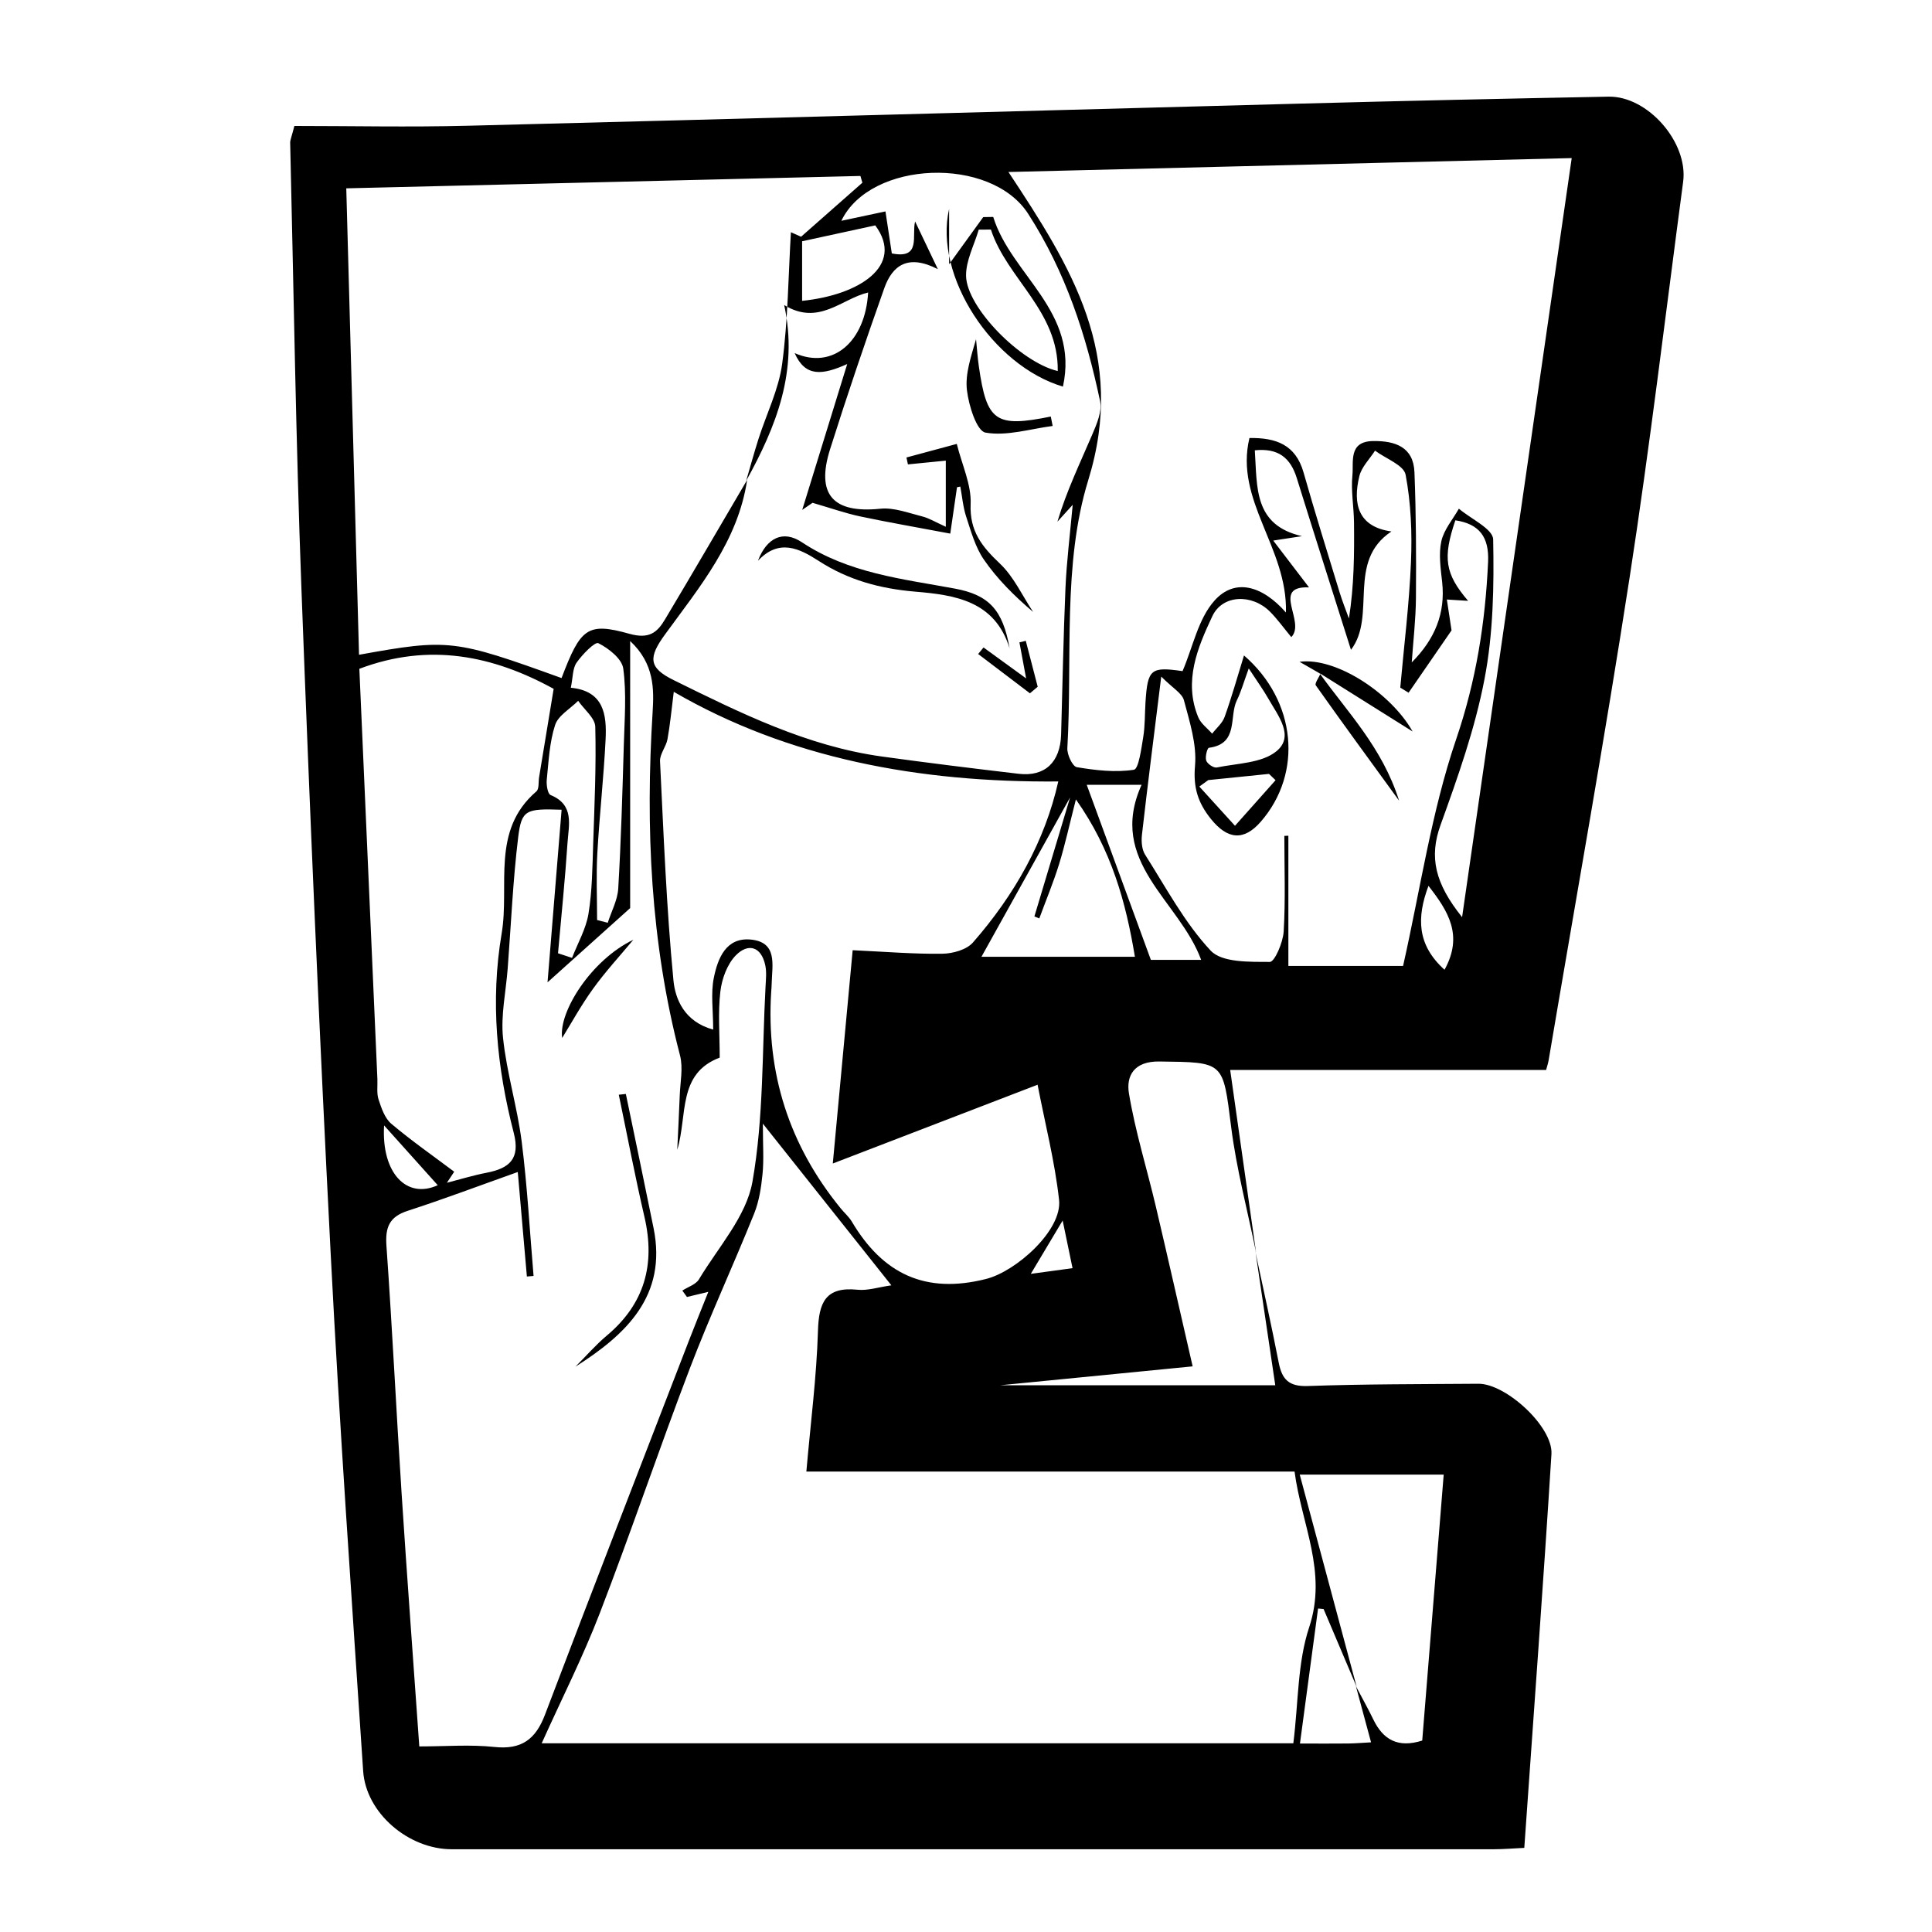<?xml version="1.0" encoding="UTF-8"?>
<svg id="Layer_4" data-name="Layer 4" xmlns="http://www.w3.org/2000/svg" viewBox="0 0 350 350">
  <path d="M227.41,226.69c1.43,6.72,2.93,13.42,4.24,20.15,.59,3.05,1.83,4.37,5.26,4.25,10.3-.36,20.6-.33,30.91-.41,4.98-.04,13.55,7.79,13.24,12.75-1.48,23.68-3.24,47.34-4.92,71.33-2.1,.1-3.83,.25-5.56,.25-62.91,.01-125.83,.01-188.74,0-7.84,0-15.55-6.56-16.05-14.18-2.07-31.15-4.27-62.3-5.87-93.47-2.07-40.2-3.8-80.42-5.31-120.65-1.01-26.94-1.4-53.9-2.04-80.85-.01-.5,.24-1,.76-3.04,10.26,0,20.86,.23,31.44-.04,50.41-1.27,100.82-2.69,151.23-4.02,18.46-.49,36.93-.9,55.39-1.25,7.13-.14,14.47,8.3,13.53,15.41-3.18,23.91-6.02,47.87-9.7,71.71-4.51,29.19-9.74,58.26-14.66,87.39-.11,.67-.34,1.32-.47,1.82h-57.23c1.53,10.77,3.11,21.89,4.68,33-1.55-7.58-3.55-15.08-4.51-22.72-1.5-11.86-1.2-11.67-13.02-11.82-4.58-.06-6.02,2.61-5.49,5.79,1.15,6.9,3.26,13.64,4.87,20.47,2.24,9.52,4.39,19.06,6.67,28.97-12.36,1.21-23.78,2.33-34.91,3.43h49.88c-1.27-8.6-2.44-16.43-3.6-24.27Zm18.23,78.79c1.05,2,2.16,3.97,3.14,6,1.77,3.67,4.45,5.24,8.87,3.84,1.29-15.91,2.57-31.88,3.89-48.18h-26.08c3.5,13.03,6.92,25.76,10.32,38.48-2-4.71-4-9.42-6-14.13-.33-.03-.67-.06-1-.09-1.07,7.96-2.13,15.91-3.28,24.46,3.6,0,6.22,.02,8.83-.01,1.34-.02,2.68-.14,4.05-.21-.97-3.59-1.85-6.87-2.74-10.15ZM135.35,86.95c-1.66,11.09-8.62,19.39-14.9,28.02-3,4.13-2.99,5.99,1.57,8.23,12.07,5.95,24.17,11.97,37.74,13.85,8.25,1.14,16.51,2.16,24.78,3.13,4.75,.56,7.54-2.09,7.69-7.1,.26-8.86,.41-17.72,.79-26.58,.21-4.78,.81-9.54,1.31-15.05-1.4,1.55-2.09,2.3-2.77,3.06,1.66-5.58,4.12-10.65,6.33-15.83,.81-1.89,1.79-4.18,1.4-6.01-2.53-11.98-6.22-23.37-13.03-33.94-6.78-10.52-28.6-9.67-33.84,1.27,2.73-.58,5.19-1.1,7.99-1.7,.44,2.93,.81,5.32,1.15,7.61,5.39,1.09,3.57-3.23,4.22-5.79,1.38,2.89,2.57,5.38,4.12,8.64-5.43-2.79-8.24-.66-9.7,3.44-3.43,9.67-6.73,19.39-9.82,29.17-2.61,8.26,.57,11.67,9.11,10.79,2.46-.25,5.09,.77,7.59,1.4,1.26,.32,2.42,1.04,4.26,1.87v-11.98c-2.62,.26-4.74,.47-6.86,.68-.09-.42-.18-.83-.27-1.25,2.81-.76,5.62-1.51,9.12-2.46,.94,3.79,2.66,7.38,2.51,10.88-.21,4.93,2.05,7.72,5.3,10.8,2.52,2.38,4.05,5.8,6.02,8.76-3.49-2.96-6.52-6-8.92-9.48-1.56-2.26-2.33-5.12-3.21-7.79-.57-1.74-.72-3.62-1.06-5.44-.2,.04-.4,.08-.6,.12-.44,3.06-.89,6.11-1.22,8.4-5.92-1.12-11.16-2.02-16.35-3.12-2.62-.56-5.17-1.46-8.6-2.46-.22,.15-1.5,1.02-1.87,1.28,2.51-8.13,5.16-16.72,8.15-26.42-4.54,2.04-7.6,2.37-9.52-1.98,6.9,3.05,12.8-2.04,13.31-10.98-4.82,1.14-8.95,6.11-15.21,2.27,2.61,11.93-1.46,22.05-6.89,31.86,.74-2.54,1.44-5.09,2.24-7.61,1.45-4.54,3.67-8.97,4.29-13.62,1.05-7.87,1.11-15.88,1.58-23.82,.61,.27,1.23,.55,1.84,.82,3.7-3.26,7.41-6.53,11.11-9.79-.12-.41-.24-.82-.36-1.22-30.84,.74-61.67,1.48-93.14,2.24,.78,28.62,1.55,56.5,2.31,84.5,16.23-2.93,17.26-2.8,36.69,4.22,3.43-9.01,4.64-10.17,12.29-8.02,3.53,.99,5.02-.2,6.43-2.57,5.02-8.39,9.93-16.85,14.9-25.3Zm-37.21,228.86H234.3c.93-7.43,.74-14.6,2.87-21.02,3.33-10.04-1.37-18.56-2.65-28.2h-88.44c.77-8.84,1.85-17.13,2.1-25.44,.15-5.19,1.36-8.1,7.19-7.5,1.82,.19,3.72-.46,6.11-.8-7.74-9.73-15.04-18.92-23.28-29.29,0,3.96,.2,6.57-.06,9.12-.24,2.43-.62,4.94-1.52,7.18-3.78,9.39-8.04,18.59-11.65,28.04-5.62,14.73-10.66,29.68-16.33,44.39-3.04,7.89-6.88,15.46-10.5,23.51Zm166.73-149.65c6.72-46.5,13.23-91.63,19.86-137.52-35.1,.87-68.69,1.7-102.04,2.52,11.38,17.22,21.48,33.07,14.45,55.85-4.67,15.13-2.85,32.27-3.78,48.52-.07,1.17,.94,3.32,1.71,3.45,3.41,.57,6.98,.99,10.34,.47,.87-.13,1.35-3.83,1.7-5.94,.34-2.09,.27-4.24,.41-6.36,.39-5.95,.97-6.4,6.71-5.57,1.88-4.38,2.83-9.48,5.8-12.79,3.68-4.1,8.63-2.72,12.93,2.17,.32-11.74-9.35-20.29-6.61-31.61,4.78-.07,8.36,1.18,9.8,6.24,2.07,7.28,4.33,14.51,6.54,21.75,.49,1.59,1.11,3.14,1.68,4.71,.94-5.95,.98-11.69,.92-17.43-.03-2.83-.57-5.69-.29-8.48,.25-2.49-.77-6.19,3.78-6.24,3.96-.05,7.28,1.07,7.46,5.64,.3,7.59,.33,15.19,.27,22.78-.03,3.89-.49,7.79-.76,11.68,4.24-4.25,6.12-8.97,5.51-14.55-.27-2.46-.66-5.05-.15-7.39,.46-2.1,2.07-3.95,3.18-5.91,2.17,1.85,6.17,3.67,6.21,5.56,.17,8.44,.02,17.06-1.57,25.32-1.72,8.98-4.83,17.75-7.95,26.39-2.12,5.85-1.03,10.6,3.89,16.73Zm-142.18,42.13c.15-3.27,.33-6.54,.45-9.81,.09-2.44,.64-5.02,.05-7.29-5.35-20.47-6.27-41.23-4.96-62.23,.25-4.07,.34-8.72-4.07-12.83v48.38c-5.62,5.05-11.62,10.44-14.97,13.45,.65-7.94,1.6-19.58,2.55-31.27-6.47-.22-7.26,0-7.87,5.01-.96,7.89-1.29,15.86-1.9,23.79-.32,4.19-1.27,8.44-.84,12.54,.66,6.32,2.58,12.49,3.38,18.8,1.02,8.07,1.46,16.21,2.15,24.32-.4,.03-.8,.07-1.21,.1-.53-6.08-1.06-12.16-1.65-18.93-6.97,2.48-13.4,4.91-19.94,7.03-3.37,1.09-4.09,3.02-3.85,6.37,1.05,14.86,1.77,29.74,2.73,44.61,.98,15.18,2.12,30.36,3.22,46.05,4.82,0,9.26-.37,13.61,.1,4.9,.52,7.46-1.37,9.16-5.85,8.61-22.68,17.4-45.29,26.14-67.93,1.06-2.73,2.16-5.45,3.45-8.67-1.87,.45-2.87,.69-3.87,.93-.28-.39-.56-.77-.84-1.16,1.03-.67,2.46-1.1,3.02-2.05,3.47-5.79,8.57-11.38,9.68-17.65,2.05-11.61,1.74-23.64,2.38-35.49,.07-1.24,.2-2.53-.05-3.72-.73-3.48-3.14-4.06-5.33-1.83-1.57,1.6-2.54,4.26-2.81,6.56-.45,3.83-.12,7.76-.12,11.98-7.69,2.89-5.8,10.48-7.69,16.69Zm69.02-66.72c-25.24,.21-48.87-4.18-69.65-16.24-.42,3.29-.66,5.96-1.14,8.59-.25,1.37-1.41,2.68-1.35,3.98,.65,13.24,1.16,26.5,2.43,39.69,.32,3.38,1.96,7.5,7.2,8.93,0-3.5-.46-6.55,.12-9.4,.71-3.48,2.19-7.34,6.69-6.91,4.9,.47,3.87,4.6,3.79,7.9-.01,.53-.05,1.06-.09,1.59q-1.4,22.04,12.57,39.18c.67,.83,1.51,1.54,2.05,2.45,5.58,9.4,13.26,13.17,24.33,10.36,5.42-1.37,13.81-8.81,13.2-14.33-.77-6.95-2.53-13.79-3.89-20.85-12.5,4.81-24.35,9.37-37.1,14.27,1.24-13.33,2.41-25.86,3.6-38.64,5.99,.28,11.11,.71,16.23,.64,1.89-.03,4.39-.71,5.55-2.03,7.56-8.63,13.06-18.42,15.47-29.19Zm33.65-22.83c9.51,8.23,10.7,21.32,3.05,30.11-3.1,3.57-6.06,3.22-9.04-.49-2.36-2.94-3.23-5.71-2.88-9.65,.34-3.87-.98-7.97-2.01-11.85-.34-1.28-2.04-2.2-4.11-4.29-1.31,10.59-2.47,19.64-3.5,28.69-.13,1.17-.02,2.63,.58,3.58,3.77,5.93,7.13,12.3,11.87,17.37,2.06,2.2,7.06,2.03,10.73,2.05,.86,0,2.39-3.54,2.5-5.52,.34-5.75,.12-11.54,.12-17.31,.24-.01,.49-.02,.73-.03v23.59h20.78c3.14-13.94,5.14-27.93,9.62-41.08,3.62-10.62,5.28-21.14,5.78-32.12,.2-4.5-1.57-6.87-5.93-7.53-2.31,6.81-1.88,9.69,2.31,14.59-1.39-.09-2.39-.15-3.85-.24,.39,2.54,.72,4.71,.85,5.59-2.98,4.32-5.38,7.81-7.78,11.29l-1.51-.92c.68-7.59,1.63-15.17,1.94-22.77,.22-5.26,0-10.65-.97-15.8-.33-1.74-3.61-2.92-5.54-4.36-.98,1.53-2.43,2.94-2.84,4.61-1.23,5.06-.22,9.19,5.81,10.03-8.2,5.44-2.62,15.28-7.33,21.44-3.26-10.31-6.58-20.7-9.82-31.12-1.15-3.69-3.37-5.46-7.6-5.02,.45,6.72-.23,13.54,8.54,15.55-1.25,.19-2.5,.38-5.2,.8,2.55,3.34,4.57,5.98,6.48,8.48-6.97-.28-.5,6.26-3.21,9.01-1.39-1.68-2.52-3.27-3.87-4.62-3.23-3.23-8.58-3.12-10.44,.84-2.67,5.69-5.24,11.76-2.55,18.29,.47,1.15,1.66,2,2.52,2.98,.77-1,1.86-1.9,2.26-3.03,1.29-3.61,2.33-7.31,3.51-11.14ZM82.29,212.26c-.44,.67-.89,1.34-1.33,2.01,2.4-.62,4.78-1.35,7.21-1.82,4.11-.8,6.12-2.5,4.9-7.22-3.07-11.86-4.26-23.89-2.19-36.12,1.48-8.73-1.99-18.63,6.29-25.74,.52-.44,.35-1.69,.49-2.56,.86-5.19,1.71-10.38,2.64-16.02-10.94-6.01-22.53-8.43-35.2-3.63,1.1,25.12,2.18,49.73,3.27,74.35,.05,1.24-.16,2.57,.22,3.7,.51,1.56,1.13,3.38,2.3,4.37,3.65,3.08,7.58,5.82,11.41,8.7Zm111.54-67.75c-5.72,10.28-10.73,19.29-16.03,28.82h27.8c-1.64-9.9-4.23-19.37-10.69-28.51-1.19,4.65-1.97,8.24-3.05,11.74-1.03,3.32-2.38,6.55-3.58,9.82-.3-.12-.59-.24-.89-.36,2.01-6.7,4.02-13.4,6.45-21.5Zm-92.75,28.18c.85,.28,1.7,.56,2.55,.84,1.03-2.66,2.53-5.25,2.98-8,.68-4.16,.71-8.45,.85-12.68,.24-7.06,.56-14.13,.38-21.19-.04-1.59-2.02-3.14-3.1-4.7-1.45,1.45-3.62,2.66-4.18,4.39-1.02,3.14-1.17,6.59-1.51,9.92-.09,.92,.16,2.54,.7,2.76,4.36,1.79,3.27,5.45,3.06,8.66-.44,6.68-1.13,13.33-1.72,20Zm95.79-30.52c3.87,10.58,7.71,21.06,11.62,31.72h9.11c-3.95-10.77-17.09-17.75-10.79-31.72h-9.94Zm-88.7,24.5c.64,.17,1.29,.34,1.93,.5,.66-2.07,1.78-4.11,1.9-6.21,.51-8.66,.76-17.34,1.01-26.02,.13-4.61,.51-9.29-.1-13.82-.24-1.78-2.64-3.66-4.51-4.6-.61-.31-2.91,2.04-3.94,3.52-.74,1.05-.66,2.68-1.05,4.55,6,.58,6.52,4.89,6.3,9.35-.34,6.89-1.11,13.77-1.5,20.66-.22,4.01-.04,8.05-.04,12.07Zm37.14-112.17c10.23-1.02,18.69-6.33,13.25-13.67-4.4,.96-8.81,1.92-13.25,2.88v10.79Zm80.91,66.6c-.94,2.57-1.39,4.23-2.14,5.74-1.47,2.97,.39,7.92-5.08,8.63-.29,.04-.72,1.65-.48,2.32,.2,.59,1.34,1.36,1.9,1.25,3.7-.77,8.16-.77,10.81-2.94,3.35-2.73,.28-6.48-1.45-9.52-.92-1.62-2.02-3.13-3.56-5.49Zm-7.33,20.22l-1.62,1.17,6.46,7.11,7.35-8.26c-.4-.38-.79-.76-1.19-1.14-3.67,.37-7.33,.75-11,1.12Zm42.8,34.36c3.45-6.26,.65-10.63-2.91-15.2-2.14,5.73-2.11,10.67,2.91,15.2Zm-192.11,28.2c-.51,8.63,4.09,13.41,9.72,10.83-3.02-3.37-5.87-6.53-9.72-10.83Zm117.16,26.89c3.04-.41,5.17-.7,7.56-1.03-.6-2.88-1.07-5.17-1.79-8.63-2.15,3.61-3.72,6.23-5.77,9.66Z"/>
  <path d="M113.38,198.19c1.68,8.11,3.39,16.22,5.03,24.34,2.46,12.2-4.96,19.23-14.17,25.06,1.89-1.88,3.65-3.92,5.68-5.63,6.85-5.74,8.82-12.88,6.84-21.46-1.71-7.36-3.12-14.78-4.66-22.18l1.29-.14Z"/>
  <path d="M114.75,170.23c-2.46,2.95-5.08,5.79-7.32,8.9-2.2,3.05-4.02,6.38-5.59,8.91-.68-4.76,5.33-14.19,12.91-17.8Z"/>
  <path d="M171.94,37.85v10.02c2.29-3.17,4.23-5.85,6.18-8.54,.6-.01,1.21-.02,1.81-.03,3.28,10.57,15.62,17.11,12.63,30.74-12.74-3.79-23.42-20.06-20.62-32.19Zm7.58,3.74c-.74,0-1.47,0-2.21,.01-.82,2.79-2.34,5.6-2.3,8.38,.1,5.71,9.86,15.65,16.61,17.24,.16-10.89-9.18-16.68-12.11-25.63Z"/>
  <path d="M182.9,117.46c-2.67-8.68-10.03-9.68-17.13-10.28-6.37-.54-12.13-2.11-17.48-5.58-3.5-2.27-7.19-4.06-10.98-.01,1.56-4.12,4.51-5.65,7.97-3.35,8.46,5.62,18.15,6.62,27.7,8.39,6.17,1.14,8.71,3.86,9.92,10.84Z"/>
  <path d="M190.68,77.17c-4.07,.53-8.3,1.88-12.15,1.2-1.59-.28-3.03-4.89-3.36-7.67-.35-2.93,.72-6.03,1.65-9.25,.17,1.65,.27,3.3,.51,4.94,1.43,9.99,3.03,11.1,13.03,9.07l.34,1.71Z"/>
  <path d="M178.18,117.3c2.33,1.7,4.67,3.39,7.71,5.6-.5-2.7-.85-4.61-1.21-6.53,.38-.09,.77-.19,1.15-.28,.72,2.77,1.44,5.55,2.16,8.32-.47,.4-.94,.79-1.41,1.19-3.13-2.37-6.25-4.75-9.38-7.12,.32-.39,.65-.79,.97-1.18Z"/>
  <path d="M239.22,122.07c-1.15-.66-2.31-1.32-3.8-2.18,6.58-.89,16.58,5.68,20.49,12.63-5.22-3.28-11.05-6.94-16.88-10.59l.19,.14Z"/>
  <path d="M239.03,121.93c5.07,7.1,11.37,13.45,14.43,23.12-5.52-7.59-10.36-14.2-15.09-20.89-.24-.33,.53-1.38,.84-2.09,0,0-.18-.14-.18-.14Z"/>
</svg>
